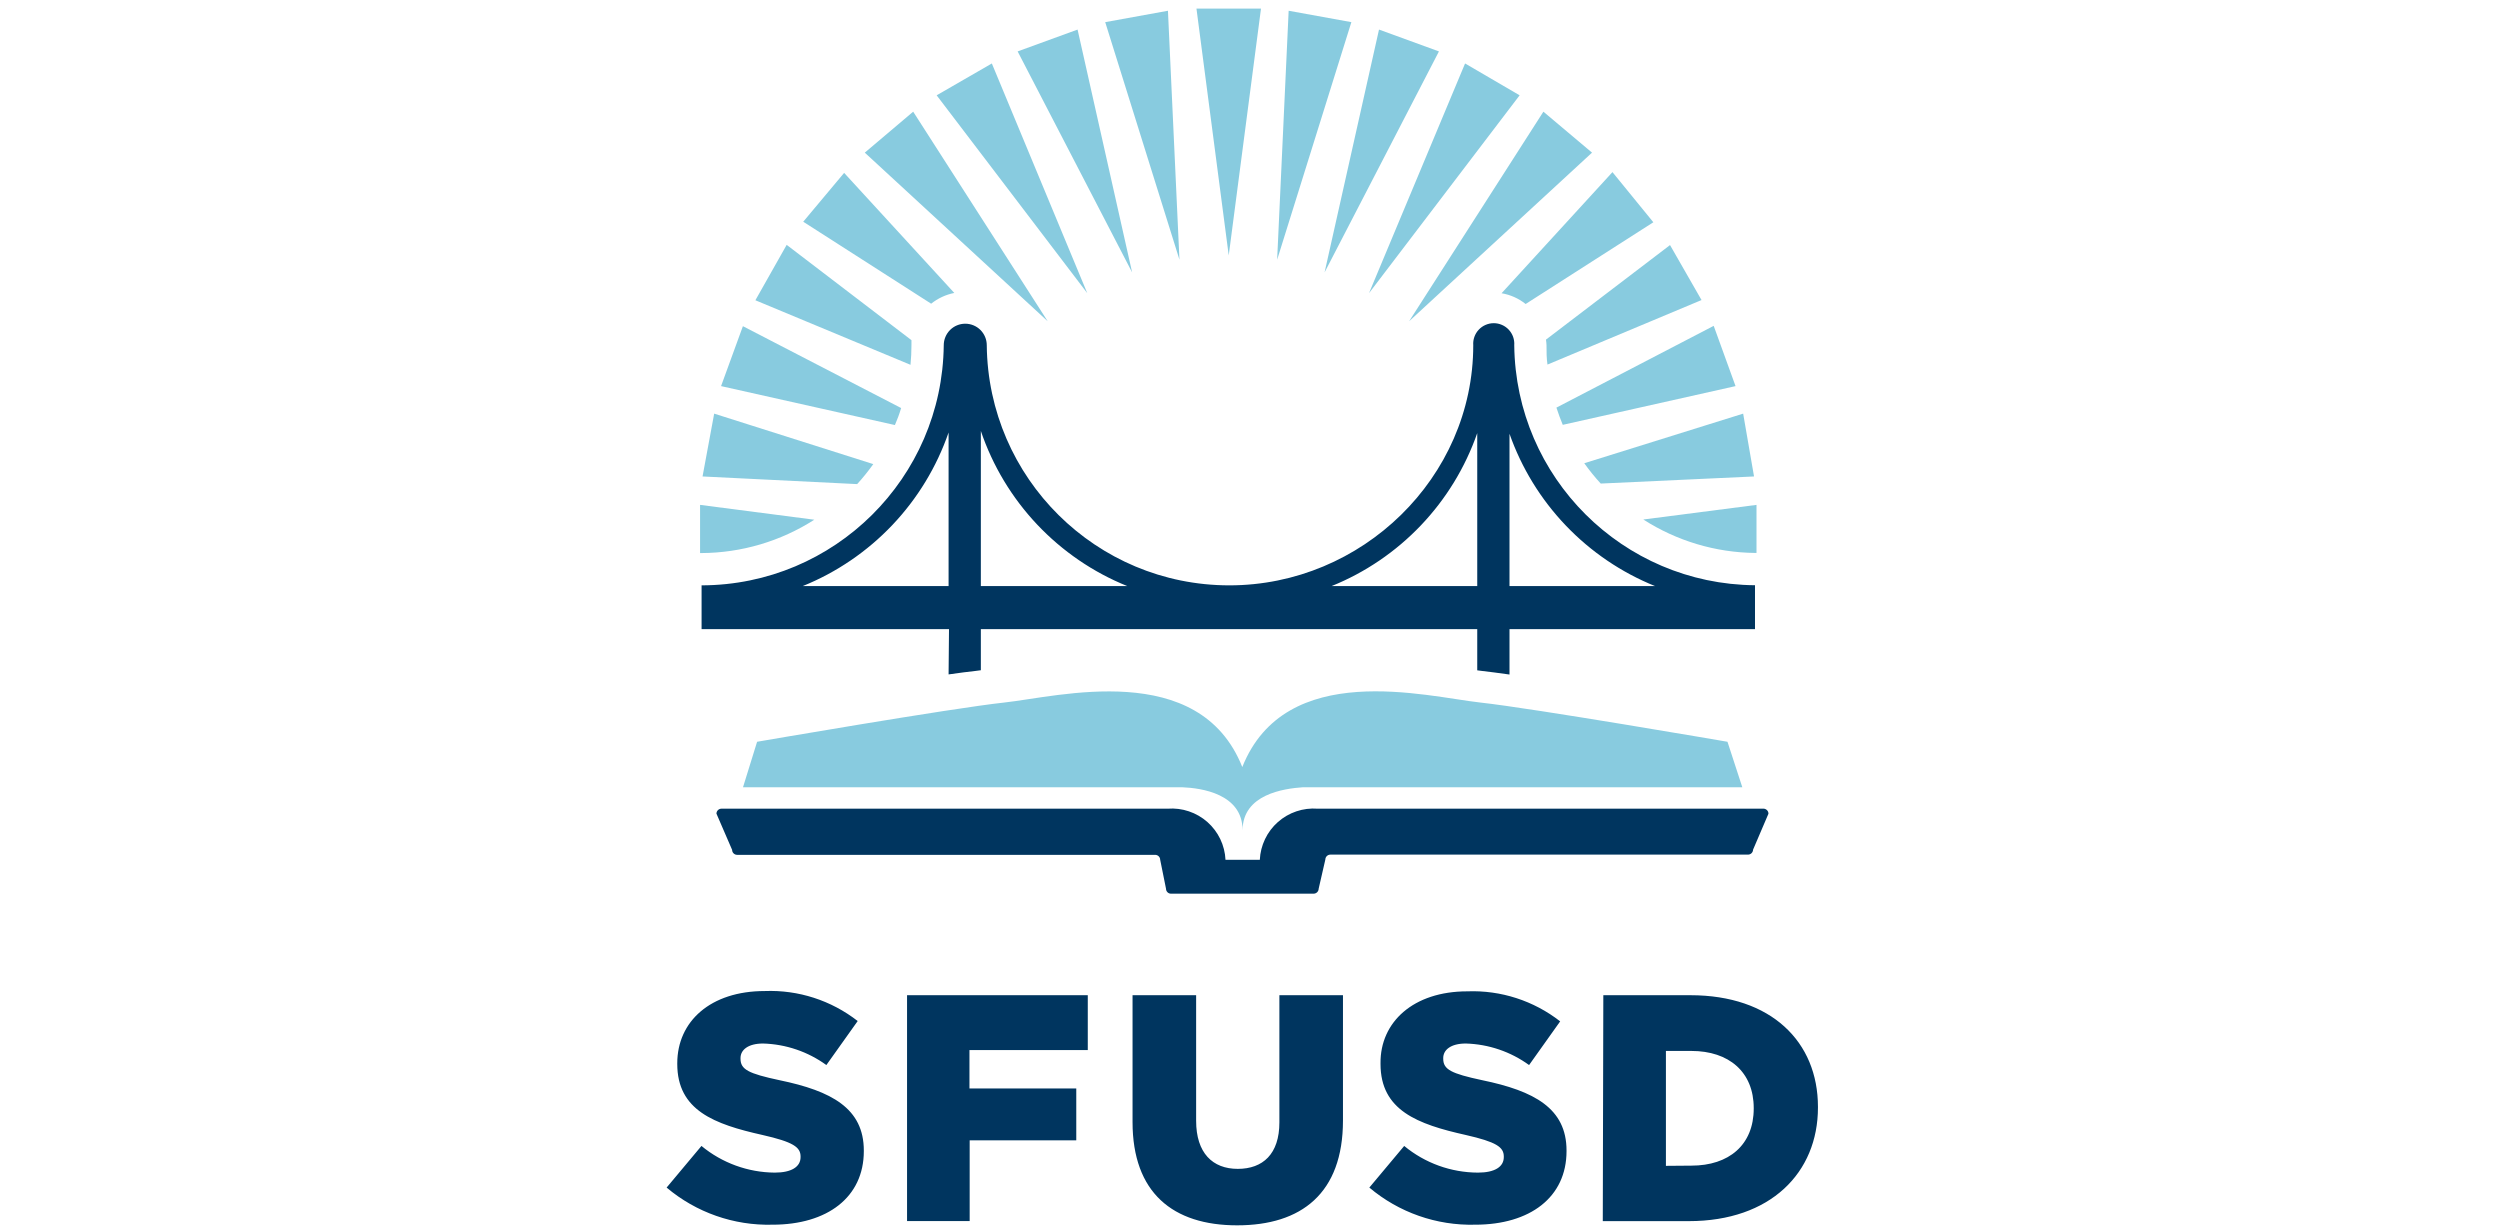 <svg width="106" height="52" viewBox="0 0 106 52" fill="none" xmlns="http://www.w3.org/2000/svg">
<path d="M65.44 4.735L59.747 13.62L67.502 6.472L65.44 4.735ZM54.639 0.456L54.151 11.011L57.298 0.939L54.639 0.456ZM68.368 7.298L63.666 12.434C64.04 12.496 64.391 12.653 64.687 12.89L70.102 9.424L68.368 7.298ZM58.47 1.254L56.162 11.549L61.011 2.18L58.47 1.254ZM62.119 2.691L58.046 12.43L64.432 4.041L62.119 2.691ZM73.91 17.538L67.173 19.641C67.388 19.943 67.621 20.231 67.871 20.503L74.371 20.202L73.91 17.538ZM70.809 10.391L65.549 14.4C65.561 14.479 65.569 14.558 65.572 14.637C65.572 14.916 65.572 15.189 65.613 15.458L72.145 12.722L70.809 10.391ZM69.677 22.027C71.095 22.937 72.741 23.429 74.426 23.445H74.476V21.407L69.677 22.027ZM72.661 13.816L65.992 17.283C66.074 17.529 66.161 17.776 66.261 18.013L73.587 16.371L72.661 13.816ZM36.667 6.472L44.421 13.62L38.719 4.735L36.667 6.472ZM52.098 10.829L53.466 0.365H50.73L52.098 10.829ZM32.028 12.731L38.605 15.468C38.633 15.189 38.646 14.911 38.646 14.628V14.423L33.355 10.382L32.028 12.731ZM29.788 20.202L36.343 20.526C36.588 20.258 36.816 19.974 37.027 19.678L30.281 17.538L29.788 20.202ZM29.683 23.45H29.738C31.436 23.443 33.097 22.952 34.527 22.036L29.683 21.407V23.45ZM30.573 16.371L37.944 18.022C38.044 17.789 38.131 17.566 38.208 17.301L31.499 13.83L30.573 16.371ZM43.148 2.18L48.002 11.549L45.689 1.254L43.148 2.18ZM34.057 9.401L39.481 12.877C39.767 12.648 40.103 12.492 40.462 12.421L35.791 7.33L34.057 9.401ZM46.861 0.939L50.009 11.011L49.521 0.456L46.861 0.939ZM39.714 4.041L46.1 12.43L42.054 2.691L39.714 4.041ZM73.874 33.38L73.245 31.451C73.245 31.451 65.034 30.037 62.753 29.786C60.473 29.535 54.502 27.934 52.673 32.523C50.848 27.938 44.864 29.54 42.592 29.786C40.32 30.032 32.101 31.451 32.101 31.451L31.503 33.38H50.127C50.939 33.412 52.686 33.658 52.686 35.205C52.686 33.681 54.433 33.435 55.241 33.38H73.874Z" fill="#88CBDF"/>
<path d="M74.791 34.288H55.866C55.562 34.265 55.256 34.303 54.967 34.401C54.678 34.498 54.412 34.652 54.183 34.854C53.955 35.056 53.769 35.302 53.638 35.577C53.506 35.852 53.431 36.15 53.416 36.455H51.961C51.947 36.15 51.871 35.852 51.74 35.577C51.608 35.302 51.422 35.056 51.194 34.854C50.966 34.652 50.699 34.498 50.41 34.401C50.121 34.303 49.816 34.265 49.511 34.288H30.586C30.531 34.289 30.478 34.312 30.439 34.351C30.4 34.39 30.378 34.443 30.377 34.498L31.042 36.035C31.042 36.091 31.064 36.144 31.104 36.183C31.143 36.223 31.197 36.245 31.252 36.245H48.982C49.038 36.246 49.09 36.269 49.13 36.308C49.169 36.347 49.191 36.399 49.192 36.455L49.439 37.682C49.439 37.797 49.532 37.892 49.648 37.892H55.701C55.757 37.89 55.809 37.868 55.848 37.829C55.888 37.79 55.91 37.737 55.911 37.682L56.194 36.446C56.195 36.39 56.218 36.337 56.257 36.298C56.296 36.259 56.349 36.237 56.404 36.236H74.12C74.176 36.234 74.228 36.212 74.267 36.173C74.306 36.134 74.329 36.081 74.33 36.026L74.982 34.502C74.983 34.449 74.963 34.398 74.928 34.358C74.892 34.319 74.844 34.294 74.791 34.288ZM28.265 50.353L29.742 48.588C30.617 49.311 31.714 49.71 32.849 49.719C33.56 49.719 33.944 49.473 33.944 49.062V49.035C33.944 48.638 33.629 48.419 32.329 48.123C30.29 47.667 28.716 47.083 28.716 45.112V45.085C28.716 43.306 30.126 42.02 32.425 42.02C33.848 41.965 35.243 42.416 36.366 43.292L35.038 45.158C34.256 44.591 33.322 44.273 32.356 44.245C31.713 44.245 31.398 44.519 31.398 44.861V44.889C31.398 45.345 31.727 45.518 33.054 45.801C35.257 46.257 36.626 46.992 36.626 48.784V48.807C36.626 50.764 35.079 51.927 32.753 51.927C31.115 51.97 29.517 51.41 28.265 50.353ZM38.459 42.197H46.122V44.524H41.105V46.152H45.634V48.351H41.114V51.772H38.459V42.197ZM48.02 47.575V42.197H50.716V47.521C50.716 48.889 51.414 49.56 52.481 49.56C53.548 49.56 54.246 48.93 54.246 47.589V42.197H56.942V47.507C56.942 50.6 55.177 51.954 52.454 51.954C49.73 51.954 48.02 50.572 48.02 47.575ZM58.06 50.353L59.538 48.588C60.418 49.316 61.524 49.716 62.667 49.719C63.378 49.719 63.761 49.473 63.761 49.062V49.035C63.761 48.638 63.447 48.419 62.147 48.123C60.108 47.667 58.534 47.083 58.534 45.112V45.085C58.516 43.333 59.93 42.033 62.211 42.033C63.634 41.978 65.029 42.43 66.151 43.306L64.833 45.158C64.051 44.591 63.117 44.273 62.151 44.245C61.508 44.245 61.193 44.519 61.193 44.861V44.889C61.193 45.345 61.522 45.518 62.849 45.801C65.052 46.257 66.421 46.992 66.421 48.784V48.807C66.421 50.764 64.874 51.927 62.548 51.927C60.91 51.97 59.312 51.41 58.06 50.353ZM67.981 42.197H71.675C75.097 42.197 77.081 44.168 77.081 46.932V46.96C77.081 49.724 75.069 51.776 71.607 51.776H67.958L67.981 42.197ZM71.716 49.423C73.304 49.423 74.358 48.547 74.358 47.001V46.982C74.358 45.45 73.304 44.56 71.716 44.56H70.635V49.432L71.716 49.423ZM40.22 28.595C40.676 28.527 41.073 28.481 41.351 28.449L41.588 28.418V26.675H62.635V28.422L62.844 28.449C63.132 28.481 63.515 28.532 64.003 28.6V26.675H74.412V24.814C68.805 24.77 64.266 20.244 64.204 14.637C64.213 14.518 64.196 14.398 64.157 14.285C64.117 14.172 64.054 14.069 63.973 13.981C63.891 13.893 63.792 13.823 63.683 13.776C63.573 13.728 63.455 13.703 63.335 13.703C63.215 13.703 63.097 13.728 62.987 13.776C62.877 13.823 62.779 13.893 62.697 13.981C62.615 14.069 62.553 14.172 62.513 14.285C62.473 14.398 62.457 14.518 62.466 14.637C62.466 20.253 57.74 24.819 52.125 24.819C46.485 24.819 41.897 20.277 41.839 14.637C41.839 14.396 41.743 14.164 41.572 13.992C41.401 13.821 41.169 13.725 40.927 13.725C40.685 13.725 40.453 13.821 40.282 13.992C40.111 14.164 40.015 14.396 40.015 14.637C39.955 20.269 35.379 24.806 29.747 24.819V26.675H40.238L40.22 28.595ZM64.003 18.392C64.514 19.844 65.329 21.172 66.393 22.285C67.457 23.399 68.746 24.273 70.175 24.85H64.003V18.392ZM62.635 18.364V24.85H56.459C57.89 24.271 59.182 23.393 60.247 22.274C61.312 21.156 62.126 19.823 62.635 18.364ZM41.588 18.273C42.089 19.751 42.903 21.104 43.974 22.239C45.046 23.374 46.349 24.265 47.797 24.85H41.588V18.273ZM34.035 24.85C35.471 24.269 36.766 23.387 37.833 22.264C38.9 21.14 39.714 19.801 40.22 18.337V24.85H34.035Z" fill="#00355F"/>
</svg>
